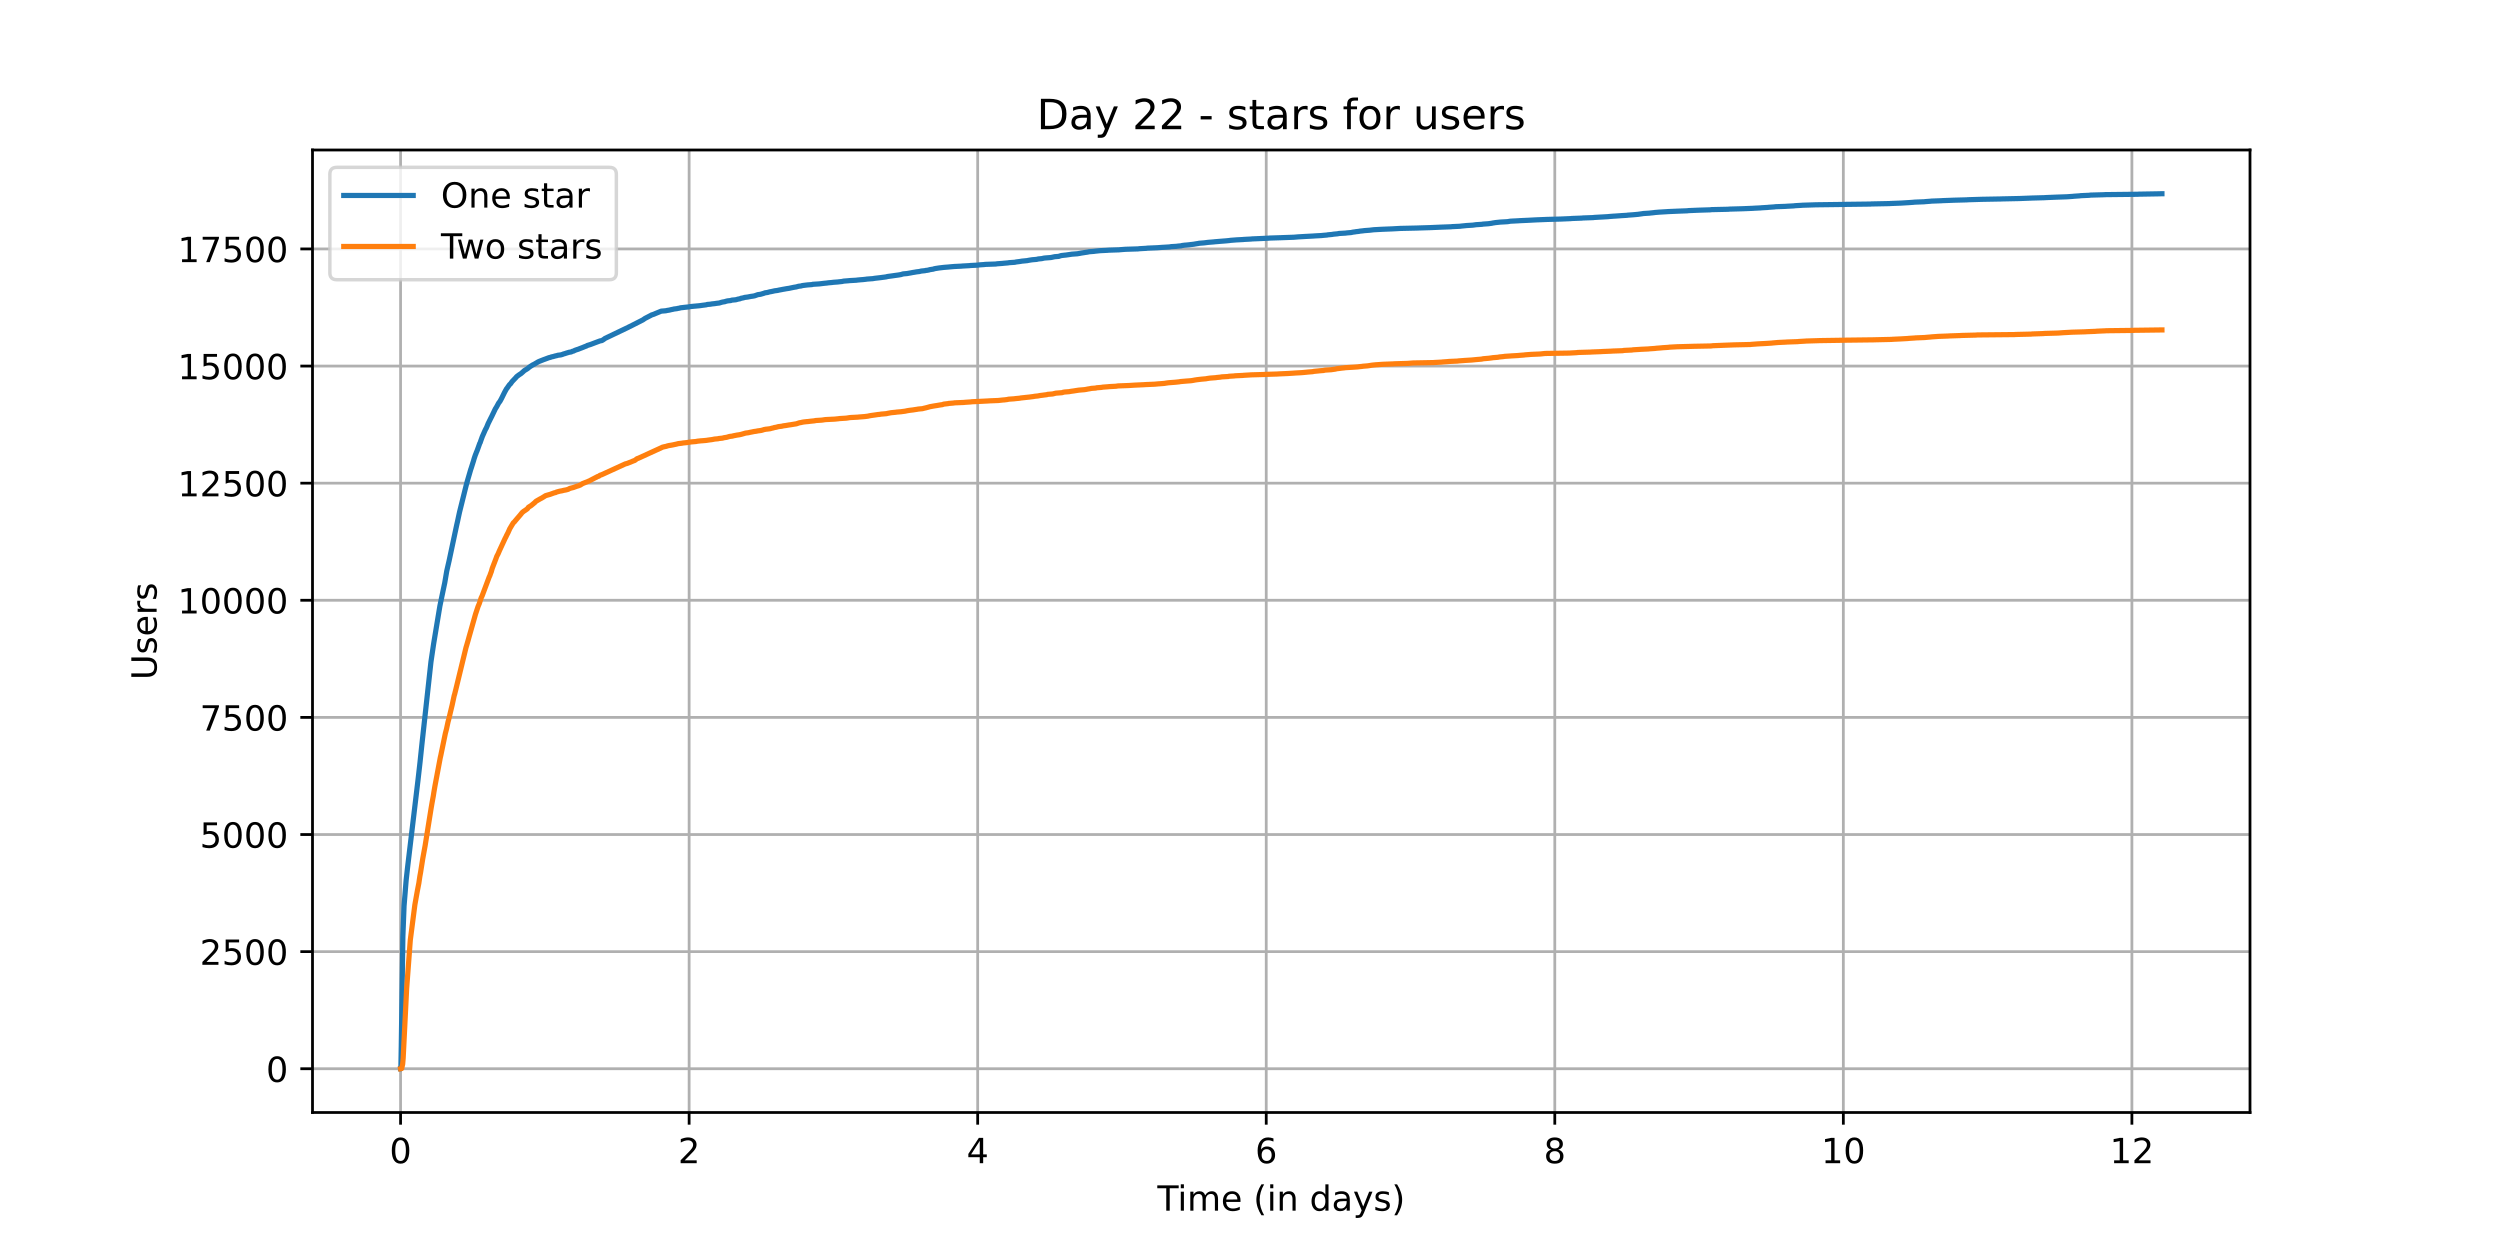 <?xml version="1.0" encoding="utf-8" standalone="no"?>
<!DOCTYPE svg PUBLIC "-//W3C//DTD SVG 1.1//EN"
  "http://www.w3.org/Graphics/SVG/1.1/DTD/svg11.dtd">
<!-- Created with matplotlib (https://matplotlib.org/) -->
<svg height="360pt" version="1.1" viewBox="0 0 720 360" width="720pt" xmlns="http://www.w3.org/2000/svg" xmlns:xlink="http://www.w3.org/1999/xlink">
 <defs>
  <style type="text/css">*{stroke-linecap:butt;stroke-linejoin:round;}</style>
 </defs>
 <g id="figure_1">
  <g id="patch_1">
   <path d="M 0 360 
L 720 360 
L 720 0 
L 0 0 
z
" style="fill:#ffffff;"/>
  </g>
  <g id="axes_1">
   <g id="patch_2">
    <path d="M 90 320.4 
L 648 320.4 
L 648 43.2 
L 90 43.2 
z
" style="fill:#ffffff;"/>
   </g>
   <g id="matplotlib.axis_1">
    <g id="xtick_1">
     <g id="line2d_1">
      <path clip-path="url(#pb9169a8c40)" d="M 115.364 320.4 
L 115.364 43.2 
" style="fill:none;stroke:#b0b0b0;stroke-linecap:square;stroke-width:0.8;"/>
     </g>
     <g id="line2d_2">
      <defs>
       <path d="M 0 0 
L 0 3.5 
" id="ma4de9e5657" style="stroke:#000000;stroke-width:0.8;"/>
      </defs>
      <g>
       <use style="stroke:#000000;stroke-width:0.8;" x="115.364" xlink:href="#ma4de9e5657" y="320.4"/>
      </g>
     </g>
     <g id="text_1">
      <!-- 0 -->
      <g transform="translate(112.182 334.998)scale(0.1 -0.1)">
       <defs>
        <path d="M 31.781 66.406 
Q 24.172 66.406 20.328 58.906 
Q 16.5 51.422 16.5 36.375 
Q 16.5 21.391 20.328 13.891 
Q 24.172 6.391 31.781 6.391 
Q 39.453 6.391 43.281 13.891 
Q 47.125 21.391 47.125 36.375 
Q 47.125 51.422 43.281 58.906 
Q 39.453 66.406 31.781 66.406 
z
M 31.781 74.219 
Q 44.047 74.219 50.516 64.516 
Q 56.984 54.828 56.984 36.375 
Q 56.984 17.969 50.516 8.266 
Q 44.047 -1.422 31.781 -1.422 
Q 19.531 -1.422 13.062 8.266 
Q 6.594 17.969 6.594 36.375 
Q 6.594 54.828 13.062 64.516 
Q 19.531 74.219 31.781 74.219 
z
" id="DejaVuSans-48"/>
       </defs>
       <use xlink:href="#DejaVuSans-48"/>
      </g>
     </g>
    </g>
    <g id="xtick_2">
     <g id="line2d_3">
      <path clip-path="url(#pb9169a8c40)" d="M 198.468 320.4 
L 198.468 43.2 
" style="fill:none;stroke:#b0b0b0;stroke-linecap:square;stroke-width:0.8;"/>
     </g>
     <g id="line2d_4">
      <g>
       <use style="stroke:#000000;stroke-width:0.8;" x="198.468" xlink:href="#ma4de9e5657" y="320.4"/>
      </g>
     </g>
     <g id="text_2">
      <!-- 2 -->
      <g transform="translate(195.286 334.998)scale(0.1 -0.1)">
       <defs>
        <path d="M 19.188 8.297 
L 53.609 8.297 
L 53.609 0 
L 7.328 0 
L 7.328 8.297 
Q 12.938 14.109 22.625 23.891 
Q 32.328 33.688 34.812 36.531 
Q 39.547 41.844 41.422 45.531 
Q 43.312 49.219 43.312 52.781 
Q 43.312 58.594 39.234 62.25 
Q 35.156 65.922 28.609 65.922 
Q 23.969 65.922 18.812 64.312 
Q 13.672 62.703 7.812 59.422 
L 7.812 69.391 
Q 13.766 71.781 18.938 73 
Q 24.125 74.219 28.422 74.219 
Q 39.75 74.219 46.484 68.547 
Q 53.219 62.891 53.219 53.422 
Q 53.219 48.922 51.531 44.891 
Q 49.859 40.875 45.406 35.406 
Q 44.188 33.984 37.641 27.219 
Q 31.109 20.453 19.188 8.297 
z
" id="DejaVuSans-50"/>
       </defs>
       <use xlink:href="#DejaVuSans-50"/>
      </g>
     </g>
    </g>
    <g id="xtick_3">
     <g id="line2d_5">
      <path clip-path="url(#pb9169a8c40)" d="M 281.571 320.4 
L 281.571 43.2 
" style="fill:none;stroke:#b0b0b0;stroke-linecap:square;stroke-width:0.8;"/>
     </g>
     <g id="line2d_6">
      <g>
       <use style="stroke:#000000;stroke-width:0.8;" x="281.571" xlink:href="#ma4de9e5657" y="320.4"/>
      </g>
     </g>
     <g id="text_3">
      <!-- 4 -->
      <g transform="translate(278.39 334.998)scale(0.1 -0.1)">
       <defs>
        <path d="M 37.797 64.312 
L 12.891 25.391 
L 37.797 25.391 
z
M 35.203 72.906 
L 47.609 72.906 
L 47.609 25.391 
L 58.016 25.391 
L 58.016 17.188 
L 47.609 17.188 
L 47.609 0 
L 37.797 0 
L 37.797 17.188 
L 4.891 17.188 
L 4.891 26.703 
z
" id="DejaVuSans-52"/>
       </defs>
       <use xlink:href="#DejaVuSans-52"/>
      </g>
     </g>
    </g>
    <g id="xtick_4">
     <g id="line2d_7">
      <path clip-path="url(#pb9169a8c40)" d="M 364.675 320.4 
L 364.675 43.2 
" style="fill:none;stroke:#b0b0b0;stroke-linecap:square;stroke-width:0.8;"/>
     </g>
     <g id="line2d_8">
      <g>
       <use style="stroke:#000000;stroke-width:0.8;" x="364.675" xlink:href="#ma4de9e5657" y="320.4"/>
      </g>
     </g>
     <g id="text_4">
      <!-- 6 -->
      <g transform="translate(361.494 334.998)scale(0.1 -0.1)">
       <defs>
        <path d="M 33.016 40.375 
Q 26.375 40.375 22.484 35.828 
Q 18.609 31.297 18.609 23.391 
Q 18.609 15.531 22.484 10.953 
Q 26.375 6.391 33.016 6.391 
Q 39.656 6.391 43.531 10.953 
Q 47.406 15.531 47.406 23.391 
Q 47.406 31.297 43.531 35.828 
Q 39.656 40.375 33.016 40.375 
z
M 52.594 71.297 
L 52.594 62.312 
Q 48.875 64.062 45.094 64.984 
Q 41.312 65.922 37.594 65.922 
Q 27.828 65.922 22.672 59.328 
Q 17.531 52.734 16.797 39.406 
Q 19.672 43.656 24.016 45.922 
Q 28.375 48.188 33.594 48.188 
Q 44.578 48.188 50.953 41.516 
Q 57.328 34.859 57.328 23.391 
Q 57.328 12.156 50.688 5.359 
Q 44.047 -1.422 33.016 -1.422 
Q 20.359 -1.422 13.672 8.266 
Q 6.984 17.969 6.984 36.375 
Q 6.984 53.656 15.188 63.938 
Q 23.391 74.219 37.203 74.219 
Q 40.922 74.219 44.703 73.484 
Q 48.484 72.75 52.594 71.297 
z
" id="DejaVuSans-54"/>
       </defs>
       <use xlink:href="#DejaVuSans-54"/>
      </g>
     </g>
    </g>
    <g id="xtick_5">
     <g id="line2d_9">
      <path clip-path="url(#pb9169a8c40)" d="M 447.779 320.4 
L 447.779 43.2 
" style="fill:none;stroke:#b0b0b0;stroke-linecap:square;stroke-width:0.8;"/>
     </g>
     <g id="line2d_10">
      <g>
       <use style="stroke:#000000;stroke-width:0.8;" x="447.779" xlink:href="#ma4de9e5657" y="320.4"/>
      </g>
     </g>
     <g id="text_5">
      <!-- 8 -->
      <g transform="translate(444.598 334.998)scale(0.1 -0.1)">
       <defs>
        <path d="M 31.781 34.625 
Q 24.75 34.625 20.719 30.859 
Q 16.703 27.094 16.703 20.516 
Q 16.703 13.922 20.719 10.156 
Q 24.75 6.391 31.781 6.391 
Q 38.812 6.391 42.859 10.172 
Q 46.922 13.969 46.922 20.516 
Q 46.922 27.094 42.891 30.859 
Q 38.875 34.625 31.781 34.625 
z
M 21.922 38.812 
Q 15.578 40.375 12.031 44.719 
Q 8.5 49.078 8.5 55.328 
Q 8.5 64.062 14.719 69.141 
Q 20.953 74.219 31.781 74.219 
Q 42.672 74.219 48.875 69.141 
Q 55.078 64.062 55.078 55.328 
Q 55.078 49.078 51.531 44.719 
Q 48 40.375 41.703 38.812 
Q 48.828 37.156 52.797 32.312 
Q 56.781 27.484 56.781 20.516 
Q 56.781 9.906 50.312 4.234 
Q 43.844 -1.422 31.781 -1.422 
Q 19.734 -1.422 13.25 4.234 
Q 6.781 9.906 6.781 20.516 
Q 6.781 27.484 10.781 32.312 
Q 14.797 37.156 21.922 38.812 
z
M 18.312 54.391 
Q 18.312 48.734 21.844 45.562 
Q 25.391 42.391 31.781 42.391 
Q 38.141 42.391 41.719 45.562 
Q 45.312 48.734 45.312 54.391 
Q 45.312 60.062 41.719 63.234 
Q 38.141 66.406 31.781 66.406 
Q 25.391 66.406 21.844 63.234 
Q 18.312 60.062 18.312 54.391 
z
" id="DejaVuSans-56"/>
       </defs>
       <use xlink:href="#DejaVuSans-56"/>
      </g>
     </g>
    </g>
    <g id="xtick_6">
     <g id="line2d_11">
      <path clip-path="url(#pb9169a8c40)" d="M 530.883 320.4 
L 530.883 43.2 
" style="fill:none;stroke:#b0b0b0;stroke-linecap:square;stroke-width:0.8;"/>
     </g>
     <g id="line2d_12">
      <g>
       <use style="stroke:#000000;stroke-width:0.8;" x="530.883" xlink:href="#ma4de9e5657" y="320.4"/>
      </g>
     </g>
     <g id="text_6">
      <!-- 10 -->
      <g transform="translate(524.521 334.998)scale(0.1 -0.1)">
       <defs>
        <path d="M 12.406 8.297 
L 28.516 8.297 
L 28.516 63.922 
L 10.984 60.406 
L 10.984 69.391 
L 28.422 72.906 
L 38.281 72.906 
L 38.281 8.297 
L 54.391 8.297 
L 54.391 0 
L 12.406 0 
z
" id="DejaVuSans-49"/>
       </defs>
       <use xlink:href="#DejaVuSans-49"/>
       <use x="63.623" xlink:href="#DejaVuSans-48"/>
      </g>
     </g>
    </g>
    <g id="xtick_7">
     <g id="line2d_13">
      <path clip-path="url(#pb9169a8c40)" d="M 613.987 320.4 
L 613.987 43.2 
" style="fill:none;stroke:#b0b0b0;stroke-linecap:square;stroke-width:0.8;"/>
     </g>
     <g id="line2d_14">
      <g>
       <use style="stroke:#000000;stroke-width:0.8;" x="613.987" xlink:href="#ma4de9e5657" y="320.4"/>
      </g>
     </g>
     <g id="text_7">
      <!-- 12 -->
      <g transform="translate(607.624 334.998)scale(0.1 -0.1)">
       <use xlink:href="#DejaVuSans-49"/>
       <use x="63.623" xlink:href="#DejaVuSans-50"/>
      </g>
     </g>
    </g>
    <g id="text_8">
     <!-- Time (in days) -->
     <g transform="translate(333.327 348.677)scale(0.1 -0.1)">
      <defs>
       <path d="M -0.297 72.906 
L 61.375 72.906 
L 61.375 64.594 
L 35.5 64.594 
L 35.5 0 
L 25.594 0 
L 25.594 64.594 
L -0.297 64.594 
z
" id="DejaVuSans-84"/>
       <path d="M 9.422 54.688 
L 18.406 54.688 
L 18.406 0 
L 9.422 0 
z
M 9.422 75.984 
L 18.406 75.984 
L 18.406 64.594 
L 9.422 64.594 
z
" id="DejaVuSans-105"/>
       <path d="M 52 44.188 
Q 55.375 50.25 60.062 53.125 
Q 64.75 56 71.094 56 
Q 79.641 56 84.281 50.016 
Q 88.922 44.047 88.922 33.016 
L 88.922 0 
L 79.891 0 
L 79.891 32.719 
Q 79.891 40.578 77.094 44.375 
Q 74.312 48.188 68.609 48.188 
Q 61.625 48.188 57.562 43.547 
Q 53.516 38.922 53.516 30.906 
L 53.516 0 
L 44.484 0 
L 44.484 32.719 
Q 44.484 40.625 41.703 44.406 
Q 38.922 48.188 33.109 48.188 
Q 26.219 48.188 22.156 43.531 
Q 18.109 38.875 18.109 30.906 
L 18.109 0 
L 9.078 0 
L 9.078 54.688 
L 18.109 54.688 
L 18.109 46.188 
Q 21.188 51.219 25.484 53.609 
Q 29.781 56 35.688 56 
Q 41.656 56 45.828 52.969 
Q 50 49.953 52 44.188 
z
" id="DejaVuSans-109"/>
       <path d="M 56.203 29.594 
L 56.203 25.203 
L 14.891 25.203 
Q 15.484 15.922 20.484 11.062 
Q 25.484 6.203 34.422 6.203 
Q 39.594 6.203 44.453 7.469 
Q 49.312 8.734 54.109 11.281 
L 54.109 2.781 
Q 49.266 0.734 44.188 -0.344 
Q 39.109 -1.422 33.891 -1.422 
Q 20.797 -1.422 13.156 6.188 
Q 5.516 13.812 5.516 26.812 
Q 5.516 40.234 12.766 48.109 
Q 20.016 56 32.328 56 
Q 43.359 56 49.781 48.891 
Q 56.203 41.797 56.203 29.594 
z
M 47.219 32.234 
Q 47.125 39.594 43.094 43.984 
Q 39.062 48.391 32.422 48.391 
Q 24.906 48.391 20.391 44.141 
Q 15.875 39.891 15.188 32.172 
z
" id="DejaVuSans-101"/>
       <path id="DejaVuSans-32"/>
       <path d="M 31 75.875 
Q 24.469 64.656 21.281 53.656 
Q 18.109 42.672 18.109 31.391 
Q 18.109 20.125 21.312 9.062 
Q 24.516 -2 31 -13.188 
L 23.188 -13.188 
Q 15.875 -1.703 12.234 9.375 
Q 8.594 20.453 8.594 31.391 
Q 8.594 42.281 12.203 53.312 
Q 15.828 64.359 23.188 75.875 
z
" id="DejaVuSans-40"/>
       <path d="M 54.891 33.016 
L 54.891 0 
L 45.906 0 
L 45.906 32.719 
Q 45.906 40.484 42.875 44.328 
Q 39.844 48.188 33.797 48.188 
Q 26.516 48.188 22.312 43.547 
Q 18.109 38.922 18.109 30.906 
L 18.109 0 
L 9.078 0 
L 9.078 54.688 
L 18.109 54.688 
L 18.109 46.188 
Q 21.344 51.125 25.703 53.562 
Q 30.078 56 35.797 56 
Q 45.219 56 50.047 50.172 
Q 54.891 44.344 54.891 33.016 
z
" id="DejaVuSans-110"/>
       <path d="M 45.406 46.391 
L 45.406 75.984 
L 54.391 75.984 
L 54.391 0 
L 45.406 0 
L 45.406 8.203 
Q 42.578 3.328 38.25 0.953 
Q 33.938 -1.422 27.875 -1.422 
Q 17.969 -1.422 11.734 6.484 
Q 5.516 14.406 5.516 27.297 
Q 5.516 40.188 11.734 48.094 
Q 17.969 56 27.875 56 
Q 33.938 56 38.25 53.625 
Q 42.578 51.266 45.406 46.391 
z
M 14.797 27.297 
Q 14.797 17.391 18.875 11.75 
Q 22.953 6.109 30.078 6.109 
Q 37.203 6.109 41.297 11.75 
Q 45.406 17.391 45.406 27.297 
Q 45.406 37.203 41.297 42.844 
Q 37.203 48.484 30.078 48.484 
Q 22.953 48.484 18.875 42.844 
Q 14.797 37.203 14.797 27.297 
z
" id="DejaVuSans-100"/>
       <path d="M 34.281 27.484 
Q 23.391 27.484 19.188 25 
Q 14.984 22.516 14.984 16.5 
Q 14.984 11.719 18.141 8.906 
Q 21.297 6.109 26.703 6.109 
Q 34.188 6.109 38.703 11.406 
Q 43.219 16.703 43.219 25.484 
L 43.219 27.484 
z
M 52.203 31.203 
L 52.203 0 
L 43.219 0 
L 43.219 8.297 
Q 40.141 3.328 35.547 0.953 
Q 30.953 -1.422 24.312 -1.422 
Q 15.922 -1.422 10.953 3.297 
Q 6 8.016 6 15.922 
Q 6 25.141 12.172 29.828 
Q 18.359 34.516 30.609 34.516 
L 43.219 34.516 
L 43.219 35.406 
Q 43.219 41.609 39.141 45 
Q 35.062 48.391 27.688 48.391 
Q 23 48.391 18.547 47.266 
Q 14.109 46.141 10.016 43.891 
L 10.016 52.203 
Q 14.938 54.109 19.578 55.047 
Q 24.219 56 28.609 56 
Q 40.484 56 46.344 49.844 
Q 52.203 43.703 52.203 31.203 
z
" id="DejaVuSans-97"/>
       <path d="M 32.172 -5.078 
Q 28.375 -14.844 24.75 -17.812 
Q 21.141 -20.797 15.094 -20.797 
L 7.906 -20.797 
L 7.906 -13.281 
L 13.188 -13.281 
Q 16.891 -13.281 18.938 -11.516 
Q 21 -9.766 23.484 -3.219 
L 25.094 0.875 
L 2.984 54.688 
L 12.5 54.688 
L 29.594 11.922 
L 46.688 54.688 
L 56.203 54.688 
z
" id="DejaVuSans-121"/>
       <path d="M 44.281 53.078 
L 44.281 44.578 
Q 40.484 46.531 36.375 47.5 
Q 32.281 48.484 27.875 48.484 
Q 21.188 48.484 17.844 46.438 
Q 14.5 44.391 14.5 40.281 
Q 14.5 37.156 16.891 35.375 
Q 19.281 33.594 26.516 31.984 
L 29.594 31.297 
Q 39.156 29.25 43.188 25.516 
Q 47.219 21.781 47.219 15.094 
Q 47.219 7.469 41.188 3.016 
Q 35.156 -1.422 24.609 -1.422 
Q 20.219 -1.422 15.453 -0.562 
Q 10.688 0.297 5.422 2 
L 5.422 11.281 
Q 10.406 8.688 15.234 7.391 
Q 20.062 6.109 24.812 6.109 
Q 31.156 6.109 34.562 8.281 
Q 37.984 10.453 37.984 14.406 
Q 37.984 18.062 35.516 20.016 
Q 33.062 21.969 24.703 23.781 
L 21.578 24.516 
Q 13.234 26.266 9.516 29.906 
Q 5.812 33.547 5.812 39.891 
Q 5.812 47.609 11.281 51.797 
Q 16.75 56 26.812 56 
Q 31.781 56 36.172 55.266 
Q 40.578 54.547 44.281 53.078 
z
" id="DejaVuSans-115"/>
       <path d="M 8.016 75.875 
L 15.828 75.875 
Q 23.141 64.359 26.781 53.312 
Q 30.422 42.281 30.422 31.391 
Q 30.422 20.453 26.781 9.375 
Q 23.141 -1.703 15.828 -13.188 
L 8.016 -13.188 
Q 14.5 -2 17.703 9.062 
Q 20.906 20.125 20.906 31.391 
Q 20.906 42.672 17.703 53.656 
Q 14.5 64.656 8.016 75.875 
z
" id="DejaVuSans-41"/>
      </defs>
      <use xlink:href="#DejaVuSans-84"/>
      <use x="57.959" xlink:href="#DejaVuSans-105"/>
      <use x="85.742" xlink:href="#DejaVuSans-109"/>
      <use x="183.154" xlink:href="#DejaVuSans-101"/>
      <use x="244.678" xlink:href="#DejaVuSans-32"/>
      <use x="276.465" xlink:href="#DejaVuSans-40"/>
      <use x="315.479" xlink:href="#DejaVuSans-105"/>
      <use x="343.262" xlink:href="#DejaVuSans-110"/>
      <use x="406.641" xlink:href="#DejaVuSans-32"/>
      <use x="438.428" xlink:href="#DejaVuSans-100"/>
      <use x="501.904" xlink:href="#DejaVuSans-97"/>
      <use x="563.184" xlink:href="#DejaVuSans-121"/>
      <use x="622.363" xlink:href="#DejaVuSans-115"/>
      <use x="674.463" xlink:href="#DejaVuSans-41"/>
     </g>
    </g>
   </g>
   <g id="matplotlib.axis_2">
    <g id="ytick_1">
     <g id="line2d_15">
      <path clip-path="url(#pb9169a8c40)" d="M 90 307.8 
L 648 307.8 
" style="fill:none;stroke:#b0b0b0;stroke-linecap:square;stroke-width:0.8;"/>
     </g>
     <g id="line2d_16">
      <defs>
       <path d="M 0 0 
L -3.5 0 
" id="m00fb47e18d" style="stroke:#000000;stroke-width:0.8;"/>
      </defs>
      <g>
       <use style="stroke:#000000;stroke-width:0.8;" x="90" xlink:href="#m00fb47e18d" y="307.8"/>
      </g>
     </g>
     <g id="text_9">
      <!-- 0 -->
      <g transform="translate(76.638 311.599)scale(0.1 -0.1)">
       <use xlink:href="#DejaVuSans-48"/>
      </g>
     </g>
    </g>
    <g id="ytick_2">
     <g id="line2d_17">
      <path clip-path="url(#pb9169a8c40)" d="M 90 274.07 
L 648 274.07 
" style="fill:none;stroke:#b0b0b0;stroke-linecap:square;stroke-width:0.8;"/>
     </g>
     <g id="line2d_18">
      <g>
       <use style="stroke:#000000;stroke-width:0.8;" x="90" xlink:href="#m00fb47e18d" y="274.07"/>
      </g>
     </g>
     <g id="text_10">
      <!-- 2500 -->
      <g transform="translate(57.55 277.87)scale(0.1 -0.1)">
       <defs>
        <path d="M 10.797 72.906 
L 49.516 72.906 
L 49.516 64.594 
L 19.828 64.594 
L 19.828 46.734 
Q 21.969 47.469 24.109 47.828 
Q 26.266 48.188 28.422 48.188 
Q 40.625 48.188 47.75 41.5 
Q 54.891 34.812 54.891 23.391 
Q 54.891 11.625 47.562 5.094 
Q 40.234 -1.422 26.906 -1.422 
Q 22.312 -1.422 17.547 -0.641 
Q 12.797 0.141 7.719 1.703 
L 7.719 11.625 
Q 12.109 9.234 16.797 8.062 
Q 21.484 6.891 26.703 6.891 
Q 35.156 6.891 40.078 11.328 
Q 45.016 15.766 45.016 23.391 
Q 45.016 31 40.078 35.438 
Q 35.156 39.891 26.703 39.891 
Q 22.75 39.891 18.812 39.016 
Q 14.891 38.141 10.797 36.281 
z
" id="DejaVuSans-53"/>
       </defs>
       <use xlink:href="#DejaVuSans-50"/>
       <use x="63.623" xlink:href="#DejaVuSans-53"/>
       <use x="127.246" xlink:href="#DejaVuSans-48"/>
       <use x="190.869" xlink:href="#DejaVuSans-48"/>
      </g>
     </g>
    </g>
    <g id="ytick_3">
     <g id="line2d_19">
      <path clip-path="url(#pb9169a8c40)" d="M 90 240.341 
L 648 240.341 
" style="fill:none;stroke:#b0b0b0;stroke-linecap:square;stroke-width:0.8;"/>
     </g>
     <g id="line2d_20">
      <g>
       <use style="stroke:#000000;stroke-width:0.8;" x="90" xlink:href="#m00fb47e18d" y="240.341"/>
      </g>
     </g>
     <g id="text_11">
      <!-- 5000 -->
      <g transform="translate(57.55 244.14)scale(0.1 -0.1)">
       <use xlink:href="#DejaVuSans-53"/>
       <use x="63.623" xlink:href="#DejaVuSans-48"/>
       <use x="127.246" xlink:href="#DejaVuSans-48"/>
       <use x="190.869" xlink:href="#DejaVuSans-48"/>
      </g>
     </g>
    </g>
    <g id="ytick_4">
     <g id="line2d_21">
      <path clip-path="url(#pb9169a8c40)" d="M 90 206.611 
L 648 206.611 
" style="fill:none;stroke:#b0b0b0;stroke-linecap:square;stroke-width:0.8;"/>
     </g>
     <g id="line2d_22">
      <g>
       <use style="stroke:#000000;stroke-width:0.8;" x="90" xlink:href="#m00fb47e18d" y="206.611"/>
      </g>
     </g>
     <g id="text_12">
      <!-- 7500 -->
      <g transform="translate(57.55 210.411)scale(0.1 -0.1)">
       <defs>
        <path d="M 8.203 72.906 
L 55.078 72.906 
L 55.078 68.703 
L 28.609 0 
L 18.312 0 
L 43.219 64.594 
L 8.203 64.594 
z
" id="DejaVuSans-55"/>
       </defs>
       <use xlink:href="#DejaVuSans-55"/>
       <use x="63.623" xlink:href="#DejaVuSans-53"/>
       <use x="127.246" xlink:href="#DejaVuSans-48"/>
       <use x="190.869" xlink:href="#DejaVuSans-48"/>
      </g>
     </g>
    </g>
    <g id="ytick_5">
     <g id="line2d_23">
      <path clip-path="url(#pb9169a8c40)" d="M 90 172.882 
L 648 172.882 
" style="fill:none;stroke:#b0b0b0;stroke-linecap:square;stroke-width:0.8;"/>
     </g>
     <g id="line2d_24">
      <g>
       <use style="stroke:#000000;stroke-width:0.8;" x="90" xlink:href="#m00fb47e18d" y="172.882"/>
      </g>
     </g>
     <g id="text_13">
      <!-- 10000 -->
      <g transform="translate(51.188 176.681)scale(0.1 -0.1)">
       <use xlink:href="#DejaVuSans-49"/>
       <use x="63.623" xlink:href="#DejaVuSans-48"/>
       <use x="127.246" xlink:href="#DejaVuSans-48"/>
       <use x="190.869" xlink:href="#DejaVuSans-48"/>
       <use x="254.492" xlink:href="#DejaVuSans-48"/>
      </g>
     </g>
    </g>
    <g id="ytick_6">
     <g id="line2d_25">
      <path clip-path="url(#pb9169a8c40)" d="M 90 139.152 
L 648 139.152 
" style="fill:none;stroke:#b0b0b0;stroke-linecap:square;stroke-width:0.8;"/>
     </g>
     <g id="line2d_26">
      <g>
       <use style="stroke:#000000;stroke-width:0.8;" x="90" xlink:href="#m00fb47e18d" y="139.152"/>
      </g>
     </g>
     <g id="text_14">
      <!-- 12500 -->
      <g transform="translate(51.188 142.952)scale(0.1 -0.1)">
       <use xlink:href="#DejaVuSans-49"/>
       <use x="63.623" xlink:href="#DejaVuSans-50"/>
       <use x="127.246" xlink:href="#DejaVuSans-53"/>
       <use x="190.869" xlink:href="#DejaVuSans-48"/>
       <use x="254.492" xlink:href="#DejaVuSans-48"/>
      </g>
     </g>
    </g>
    <g id="ytick_7">
     <g id="line2d_27">
      <path clip-path="url(#pb9169a8c40)" d="M 90 105.423 
L 648 105.423 
" style="fill:none;stroke:#b0b0b0;stroke-linecap:square;stroke-width:0.8;"/>
     </g>
     <g id="line2d_28">
      <g>
       <use style="stroke:#000000;stroke-width:0.8;" x="90" xlink:href="#m00fb47e18d" y="105.423"/>
      </g>
     </g>
     <g id="text_15">
      <!-- 15000 -->
      <g transform="translate(51.188 109.222)scale(0.1 -0.1)">
       <use xlink:href="#DejaVuSans-49"/>
       <use x="63.623" xlink:href="#DejaVuSans-53"/>
       <use x="127.246" xlink:href="#DejaVuSans-48"/>
       <use x="190.869" xlink:href="#DejaVuSans-48"/>
       <use x="254.492" xlink:href="#DejaVuSans-48"/>
      </g>
     </g>
    </g>
    <g id="ytick_8">
     <g id="line2d_29">
      <path clip-path="url(#pb9169a8c40)" d="M 90 71.693 
L 648 71.693 
" style="fill:none;stroke:#b0b0b0;stroke-linecap:square;stroke-width:0.8;"/>
     </g>
     <g id="line2d_30">
      <g>
       <use style="stroke:#000000;stroke-width:0.8;" x="90" xlink:href="#m00fb47e18d" y="71.693"/>
      </g>
     </g>
     <g id="text_16">
      <!-- 17500 -->
      <g transform="translate(51.188 75.493)scale(0.1 -0.1)">
       <use xlink:href="#DejaVuSans-49"/>
       <use x="63.623" xlink:href="#DejaVuSans-55"/>
       <use x="127.246" xlink:href="#DejaVuSans-53"/>
       <use x="190.869" xlink:href="#DejaVuSans-48"/>
       <use x="254.492" xlink:href="#DejaVuSans-48"/>
      </g>
     </g>
    </g>
    <g id="text_17">
     <!-- Users -->
     <g transform="translate(45.108 195.801)rotate(-90)scale(0.1 -0.1)">
      <defs>
       <path d="M 8.688 72.906 
L 18.609 72.906 
L 18.609 28.609 
Q 18.609 16.891 22.844 11.734 
Q 27.094 6.594 36.625 6.594 
Q 46.094 6.594 50.344 11.734 
Q 54.594 16.891 54.594 28.609 
L 54.594 72.906 
L 64.5 72.906 
L 64.5 27.391 
Q 64.5 13.141 57.438 5.859 
Q 50.391 -1.422 36.625 -1.422 
Q 22.797 -1.422 15.734 5.859 
Q 8.688 13.141 8.688 27.391 
z
" id="DejaVuSans-85"/>
       <path d="M 41.109 46.297 
Q 39.594 47.172 37.812 47.578 
Q 36.031 48 33.891 48 
Q 26.266 48 22.188 43.047 
Q 18.109 38.094 18.109 28.812 
L 18.109 0 
L 9.078 0 
L 9.078 54.688 
L 18.109 54.688 
L 18.109 46.188 
Q 20.953 51.172 25.484 53.578 
Q 30.031 56 36.531 56 
Q 37.453 56 38.578 55.875 
Q 39.703 55.766 41.062 55.516 
z
" id="DejaVuSans-114"/>
      </defs>
      <use xlink:href="#DejaVuSans-85"/>
      <use x="73.193" xlink:href="#DejaVuSans-115"/>
      <use x="125.293" xlink:href="#DejaVuSans-101"/>
      <use x="186.816" xlink:href="#DejaVuSans-114"/>
      <use x="227.93" xlink:href="#DejaVuSans-115"/>
     </g>
    </g>
   </g>
   <g id="line2d_31">
    <path clip-path="url(#pb9169a8c40)" d="M 115.364 307.8 
L 115.424 307.8 
L 115.452 307.638 
L 115.567 301.27 
L 116.024 269.78 
L 116.367 260.929 
L 116.968 253.522 
L 117.397 249.664 
L 120.371 224.771 
L 120.857 220.521 
L 120.971 219.483 
L 121.515 214.302 
L 124.117 190.597 
L 124.46 188.276 
L 124.889 185.402 
L 125.289 182.974 
L 126.69 174.528 
L 127.205 172.032 
L 128.091 167.822 
L 128.663 164.463 
L 129.349 161.468 
L 130.465 156.206 
L 131.494 151.376 
L 131.808 149.986 
L 132.037 148.907 
L 132.352 147.463 
L 134.239 139.867 
L 134.582 138.599 
L 135.584 135.159 
L 135.698 134.849 
L 136.356 132.771 
L 136.556 132.069 
L 136.928 130.963 
L 137.013 130.787 
L 137.242 130.153 
L 137.328 130.005 
L 137.557 129.384 
L 138.186 127.63 
L 138.272 127.536 
L 138.472 126.929 
L 138.901 125.742 
L 139.445 124.514 
L 139.731 123.866 
L 139.96 123.407 
L 139.988 123.407 
L 140.217 122.895 
L 140.589 121.977 
L 141.447 120.25 
L 141.59 119.981 
L 142.648 117.768 
L 143.02 117.174 
L 143.335 116.594 
L 143.593 116.108 
L 143.993 115.582 
L 144.422 114.8 
L 145.28 113.059 
L 145.623 112.425 
L 145.795 112.128 
L 145.91 111.926 
L 146.081 111.737 
L 146.31 111.386 
L 146.768 110.752 
L 147.025 110.536 
L 147.483 109.889 
L 148.57 108.755 
L 148.77 108.499 
L 149.027 108.297 
L 149.171 108.189 
L 149.456 107.973 
L 150.057 107.582 
L 150.372 107.312 
L 150.629 107.082 
L 150.973 106.759 
L 151.116 106.664 
L 151.258 106.583 
L 151.402 106.475 
L 151.602 106.381 
L 152.06 106.07 
L 152.403 105.76 
L 153.06 105.328 
L 153.489 105.059 
L 153.747 104.951 
L 154.691 104.397 
L 154.862 104.29 
L 155.205 104.114 
L 156.635 103.548 
L 156.95 103.44 
L 158.065 103.021 
L 158.522 102.913 
L 158.808 102.792 
L 159.323 102.684 
L 159.923 102.509 
L 160.381 102.414 
L 160.638 102.32 
L 161.496 102.212 
L 161.696 102.158 
L 162.01 102.063 
L 162.211 101.969 
L 162.783 101.807 
L 163.04 101.713 
L 163.269 101.645 
L 163.898 101.456 
L 164.498 101.362 
L 164.842 101.186 
L 165.213 101.092 
L 165.585 100.89 
L 165.9 100.782 
L 166.157 100.687 
L 166.529 100.579 
L 166.815 100.458 
L 167.987 100.013 
L 168.181 99.918 
L 168.903 99.648 
L 169.132 99.5 
L 169.789 99.298 
L 170.128 99.19 
L 171.3 98.744 
L 171.586 98.636 
L 172.815 98.178 
L 173.33 98.083 
L 173.759 97.827 
L 174.073 97.598 
L 174.245 97.463 
L 181.022 94.225 
L 181.165 94.13 
L 181.451 94.009 
L 185.141 92.133 
L 185.742 91.715 
L 187.459 90.825 
L 187.601 90.73 
L 188.374 90.474 
L 188.603 90.366 
L 190.434 89.61 
L 191.721 89.503 
L 192.15 89.408 
L 192.808 89.3 
L 193.351 89.165 
L 193.838 89.071 
L 194.067 89.003 
L 194.925 88.895 
L 195.125 88.841 
L 195.726 88.734 
L 195.955 88.653 
L 196.898 88.545 
L 197.241 88.504 
L 198.299 88.396 
L 198.757 88.302 
L 199.844 88.194 
L 200.158 88.167 
L 201.33 88.059 
L 201.674 88.018 
L 202.417 87.911 
L 202.76 87.87 
L 203.447 87.776 
L 203.704 87.681 
L 204.705 87.6 
L 204.876 87.546 
L 205.877 87.438 
L 206.278 87.371 
L 207.164 87.263 
L 207.85 87.047 
L 208.365 86.939 
L 208.708 86.899 
L 208.994 86.791 
L 209.537 86.656 
L 210.453 86.561 
L 210.738 86.44 
L 211.911 86.332 
L 212.569 86.143 
L 213.112 86.049 
L 213.426 85.9 
L 213.827 85.833 
L 214.227 85.738 
L 214.456 85.657 
L 215.342 85.549 
L 215.8 85.455 
L 216.371 85.347 
L 216.715 85.307 
L 217.315 85.199 
L 218.259 84.861 
L 219.031 84.753 
L 219.717 84.551 
L 220.032 84.457 
L 220.318 84.335 
L 221.09 84.227 
L 221.319 84.146 
L 221.748 84.038 
L 222.148 83.971 
L 222.634 83.863 
L 223.092 83.755 
L 223.922 83.647 
L 224.379 83.539 
L 224.98 83.431 
L 225.438 83.337 
L 226.067 83.229 
L 226.496 83.148 
L 227.24 83.04 
L 227.669 82.946 
L 228.184 82.838 
L 228.642 82.743 
L 229.328 82.635 
L 229.986 82.446 
L 230.758 82.352 
L 231.016 82.257 
L 231.388 82.203 
L 232.246 82.096 
L 232.589 82.055 
L 233.848 81.961 
L 234.077 81.88 
L 235.793 81.772 
L 236.107 81.745 
L 236.965 81.637 
L 237.308 81.596 
L 238.252 81.502 
L 238.452 81.461 
L 239.653 81.353 
L 240.025 81.3 
L 241.34 81.205 
L 241.512 81.178 
L 242.513 81.07 
L 242.97 80.962 
L 244.342 80.854 
L 244.686 80.814 
L 246.602 80.706 
L 246.974 80.652 
L 248.146 80.544 
L 248.432 80.53 
L 249.405 80.423 
L 249.605 80.382 
L 251.006 80.274 
L 251.292 80.261 
L 251.921 80.153 
L 252.264 80.112 
L 253.208 80.004 
L 253.551 79.964 
L 254.352 79.856 
L 254.695 79.815 
L 255.324 79.721 
L 255.496 79.654 
L 256.239 79.546 
L 256.583 79.505 
L 257.326 79.397 
L 257.698 79.343 
L 258.498 79.235 
L 258.87 79.181 
L 259.47 79.073 
L 260.1 78.884 
L 261.272 78.777 
L 261.701 78.696 
L 262.33 78.588 
L 262.787 78.493 
L 263.474 78.385 
L 263.903 78.304 
L 264.79 78.196 
L 265.333 78.061 
L 266.391 77.954 
L 266.62 77.886 
L 266.935 77.859 
L 267.479 77.765 
L 267.736 77.67 
L 268.423 77.562 
L 268.795 77.508 
L 269.081 77.4 
L 269.51 77.319 
L 270.196 77.212 
L 270.568 77.158 
L 271.483 77.05 
L 271.826 77.009 
L 273.2 76.901 
L 273.543 76.861 
L 274.801 76.753 
L 275.088 76.739 
L 276.975 76.645 
L 277.146 76.618 
L 279.119 76.51 
L 279.463 76.469 
L 281.55 76.362 
L 281.95 76.294 
L 283.494 76.186 
L 283.695 76.146 
L 286.783 76.038 
L 287.183 75.97 
L 288.67 75.862 
L 289.013 75.822 
L 290.271 75.714 
L 290.672 75.646 
L 292.245 75.539 
L 292.674 75.444 
L 293.732 75.309 
L 294.361 75.201 
L 294.676 75.174 
L 295.79 75.066 
L 296.248 74.972 
L 296.906 74.864 
L 297.277 74.81 
L 298.536 74.702 
L 299.022 74.581 
L 299.994 74.486 
L 300.195 74.446 
L 300.652 74.338 
L 300.995 74.297 
L 302.426 74.189 
L 302.769 74.149 
L 303.255 74.041 
L 303.742 73.933 
L 304.914 73.839 
L 305.171 73.744 
L 305.486 73.65 
L 305.686 73.596 
L 306.63 73.488 
L 306.945 73.461 
L 307.689 73.353 
L 308.06 73.299 
L 308.775 73.191 
L 309.061 73.177 
L 310.319 73.083 
L 310.519 73.043 
L 311.177 72.935 
L 311.32 72.894 
L 312.035 72.786 
L 312.435 72.719 
L 313.179 72.611 
L 313.665 72.503 
L 315.037 72.395 
L 315.409 72.341 
L 316.438 72.233 
L 316.781 72.193 
L 318.955 72.085 
L 319.126 72.058 
L 322.301 71.95 
L 322.644 71.909 
L 324.045 71.801 
L 324.331 71.788 
L 327.792 71.68 
L 328.163 71.626 
L 330.079 71.518 
L 330.451 71.464 
L 333.053 71.356 
L 333.34 71.343 
L 334.827 71.235 
L 335.113 71.221 
L 336.858 71.113 
L 337.287 71.032 
L 338.888 70.938 
L 339.089 70.897 
L 340.204 70.789 
L 340.433 70.708 
L 341.291 70.601 
L 341.576 70.587 
L 342.663 70.479 
L 342.863 70.439 
L 343.178 70.412 
L 343.921 70.317 
L 344.122 70.277 
L 344.522 70.209 
L 345.151 70.115 
L 345.352 70.061 
L 346.724 69.953 
L 347.067 69.912 
L 347.897 69.804 
L 348.211 69.778 
L 349.527 69.67 
L 349.87 69.629 
L 351.185 69.521 
L 351.5 69.494 
L 352.873 69.386 
L 353.187 69.359 
L 354.131 69.265 
L 354.332 69.224 
L 355.732 69.116 
L 356.047 69.089 
L 358.049 68.981 
L 358.221 68.955 
L 360.28 68.847 
L 360.623 68.806 
L 363.169 68.698 
L 363.454 68.685 
L 365.428 68.59 
L 365.599 68.563 
L 369.003 68.455 
L 369.289 68.442 
L 372.406 68.334 
L 372.692 68.32 
L 373.95 68.212 
L 374.236 68.199 
L 376.066 68.091 
L 376.353 68.078 
L 378.326 67.97 
L 378.641 67.943 
L 380.614 67.835 
L 380.957 67.794 
L 382.216 67.686 
L 382.416 67.632 
L 383.617 67.524 
L 384.046 67.443 
L 385.19 67.335 
L 385.647 67.241 
L 387.507 67.133 
L 387.879 67.079 
L 389.138 66.971 
L 389.595 66.863 
L 390.311 66.769 
L 390.511 66.728 
L 391.37 66.634 
L 391.57 66.58 
L 392.572 66.472 
L 392.944 66.418 
L 394.403 66.31 
L 394.746 66.27 
L 395.661 66.162 
L 395.947 66.148 
L 397.921 66.04 
L 398.207 66.027 
L 400.895 65.919 
L 401.181 65.905 
L 403.097 65.797 
L 403.383 65.784 
L 408.13 65.676 
L 408.416 65.663 
L 411.905 65.555 
L 412.191 65.541 
L 414.679 65.433 
L 414.965 65.42 
L 417.882 65.312 
L 418.197 65.271 
L 420.485 65.163 
L 420.857 65.109 
L 421.943 65.001 
L 422.287 64.961 
L 424.059 64.853 
L 424.403 64.813 
L 425.146 64.705 
L 425.432 64.691 
L 426.862 64.597 
L 427.062 64.543 
L 428.635 64.435 
L 429.007 64.381 
L 429.636 64.3 
L 429.808 64.246 
L 430.437 64.151 
L 430.638 64.111 
L 431.696 64.003 
L 432.039 63.963 
L 433.956 63.855 
L 434.271 63.828 
L 434.872 63.72 
L 435.186 63.693 
L 437.303 63.585 
L 437.618 63.558 
L 439.964 63.45 
L 440.25 63.436 
L 442.309 63.328 
L 442.595 63.315 
L 445.254 63.207 
L 445.54 63.194 
L 449.544 63.086 
L 449.83 63.072 
L 452.347 62.964 
L 452.69 62.924 
L 455.549 62.816 
L 455.893 62.775 
L 458.896 62.667 
L 459.096 62.627 
L 460.956 62.519 
L 461.242 62.505 
L 463.1 62.397 
L 463.444 62.357 
L 464.845 62.249 
L 465.131 62.236 
L 466.676 62.128 
L 466.99 62.101 
L 468.592 62.006 
L 468.792 61.966 
L 470.279 61.858 
L 470.594 61.831 
L 471.767 61.723 
L 472.139 61.669 
L 472.911 61.561 
L 473.311 61.494 
L 475.056 61.386 
L 475.228 61.359 
L 476.258 61.251 
L 476.63 61.197 
L 477.917 61.089 
L 478.203 61.075 
L 480.006 60.967 
L 480.32 60.94 
L 482.809 60.832 
L 483.095 60.819 
L 485.926 60.711 
L 486.298 60.657 
L 488.843 60.549 
L 489.129 60.536 
L 492.561 60.428 
L 492.932 60.374 
L 497.708 60.266 
L 498.052 60.225 
L 501.883 60.117 
L 502.169 60.104 
L 504.829 59.996 
L 505.143 59.969 
L 507.059 59.875 
L 507.231 59.848 
L 509.062 59.74 
L 509.404 59.699 
L 510.978 59.591 
L 511.349 59.537 
L 514.267 59.429 
L 514.581 59.402 
L 516.613 59.294 
L 516.985 59.24 
L 518.844 59.132 
L 519.159 59.105 
L 522.563 58.998 
L 522.849 58.984 
L 531.056 58.876 
L 531.342 58.863 
L 538.749 58.768 
L 538.921 58.741 
L 544.183 58.633 
L 544.498 58.606 
L 547.3 58.498 
L 547.587 58.485 
L 549.331 58.377 
L 549.617 58.363 
L 551.076 58.256 
L 551.419 58.215 
L 554.164 58.107 
L 554.508 58.067 
L 555.938 57.959 
L 556.281 57.918 
L 559.143 57.81 
L 559.457 57.783 
L 562.29 57.675 
L 562.576 57.662 
L 566.523 57.554 
L 566.695 57.527 
L 570.212 57.419 
L 570.498 57.406 
L 576.361 57.298 
L 576.646 57.284 
L 581.651 57.176 
L 581.938 57.163 
L 584.741 57.055 
L 585.027 57.041 
L 588.86 56.933 
L 589.175 56.906 
L 591.806 56.798 
L 592.092 56.785 
L 595.152 56.677 
L 595.438 56.663 
L 596.954 56.556 
L 597.297 56.515 
L 598.9 56.407 
L 599.272 56.353 
L 601.675 56.245 
L 602.047 56.191 
L 605.907 56.083 
L 606.221 56.056 
L 615.63 55.948 
L 615.945 55.921 
L 622.036 55.813 
L 622.322 55.8 
L 622.636 55.8 
L 622.636 55.8 
" style="fill:none;stroke:#1f77b4;stroke-linecap:square;stroke-width:1.5;"/>
   </g>
   <g id="line2d_32">
    <path clip-path="url(#pb9169a8c40)" d="M 115.364 307.8 
L 115.681 307.733 
L 115.967 306.451 
L 116.11 304.791 
L 117.111 284.756 
L 118.169 270.725 
L 119.484 260.565 
L 120.199 256.558 
L 120.628 254.345 
L 120.914 252.416 
L 121.115 251.31 
L 121.744 247.343 
L 122.43 243.579 
L 124.145 232.88 
L 124.431 231.207 
L 124.803 229.17 
L 124.946 228.239 
L 125.261 226.39 
L 126.805 218.174 
L 126.948 217.567 
L 128.263 211.212 
L 128.606 209.903 
L 129.035 207.893 
L 129.235 207.151 
L 129.807 204.763 
L 130.236 202.982 
L 130.808 200.324 
L 130.922 199.973 
L 131.294 198.489 
L 134.211 186.482 
L 134.382 185.928 
L 134.811 184.444 
L 135.097 183.406 
L 136.956 176.849 
L 137.157 176.255 
L 137.671 174.703 
L 138.043 173.813 
L 138.587 172.153 
L 138.844 171.627 
L 140.904 166.136 
L 141.046 165.866 
L 141.361 164.976 
L 141.475 164.706 
L 141.762 163.681 
L 142.792 161.009 
L 143.077 160.213 
L 143.449 159.512 
L 143.85 158.567 
L 145.452 155.1 
L 145.71 154.614 
L 145.91 154.169 
L 146.281 153.467 
L 146.825 152.253 
L 147.826 150.58 
L 148.112 150.337 
L 148.341 150.054 
L 148.856 149.447 
L 149.085 149.177 
L 149.829 148.313 
L 150.258 147.774 
L 150.458 147.544 
L 150.601 147.45 
L 150.801 147.261 
L 150.973 147.167 
L 151.545 146.775 
L 151.916 146.505 
L 152.174 146.101 
L 152.947 145.615 
L 154.061 144.698 
L 154.205 144.522 
L 154.405 144.347 
L 155.548 143.686 
L 155.863 143.524 
L 156.063 143.416 
L 156.835 142.944 
L 157.064 142.782 
L 157.378 142.674 
L 158.036 142.485 
L 158.436 142.377 
L 158.608 142.309 
L 159.638 141.932 
L 160.038 141.851 
L 160.238 141.729 
L 160.61 141.621 
L 161.21 141.459 
L 161.839 141.352 
L 162.354 141.217 
L 162.955 141.109 
L 163.469 140.974 
L 163.698 140.893 
L 163.927 140.758 
L 164.155 140.65 
L 164.67 140.515 
L 165.128 140.407 
L 166.157 140.029 
L 166.558 139.921 
L 166.843 139.8 
L 167.129 139.692 
L 167.616 139.382 
L 167.787 139.274 
L 169.561 138.559 
L 169.789 138.478 
L 169.877 138.41 
L 172.158 137.223 
L 172.472 137.142 
L 172.787 136.886 
L 173.101 136.778 
L 173.273 136.724 
L 180.078 133.607 
L 180.45 133.513 
L 180.679 133.445 
L 182.481 132.717 
L 182.796 132.609 
L 183.482 132.096 
L 183.825 131.988 
L 190.548 128.912 
L 190.748 128.804 
L 191.263 128.669 
L 191.721 128.575 
L 191.921 128.534 
L 192.207 128.426 
L 192.665 128.318 
L 193.351 128.211 
L 193.78 128.13 
L 194.267 128.022 
L 194.724 127.927 
L 195.096 127.833 
L 195.325 127.765 
L 196.298 127.657 
L 196.727 127.576 
L 197.785 127.468 
L 198.156 127.415 
L 198.785 127.307 
L 199.129 127.266 
L 200.416 127.158 
L 200.873 127.064 
L 201.874 126.956 
L 202.16 126.942 
L 203.418 126.834 
L 203.818 126.767 
L 204.59 126.659 
L 204.934 126.619 
L 205.534 126.511 
L 205.734 126.457 
L 206.792 126.362 
L 207.021 126.295 
L 208.05 126.187 
L 208.565 126.052 
L 209.28 125.944 
L 209.509 125.876 
L 210.109 125.701 
L 210.967 125.593 
L 211.196 125.512 
L 211.768 125.404 
L 212.225 125.31 
L 212.969 125.202 
L 213.455 125.094 
L 213.798 124.999 
L 214.027 124.932 
L 214.713 124.73 
L 215.542 124.622 
L 216.057 124.5 
L 216.629 124.392 
L 217.115 124.284 
L 217.916 124.176 
L 218.145 124.109 
L 218.488 124.069 
L 219.231 123.961 
L 219.432 123.907 
L 219.803 123.799 
L 220.032 123.718 
L 220.604 123.61 
L 220.919 123.583 
L 221.777 123.475 
L 222.348 123.313 
L 222.749 123.232 
L 222.921 123.151 
L 223.55 123.043 
L 224.179 122.868 
L 225.123 122.76 
L 225.609 122.638 
L 226.439 122.53 
L 226.639 122.49 
L 227.268 122.382 
L 227.612 122.342 
L 228.27 122.234 
L 228.67 122.166 
L 229.357 122.058 
L 230.186 121.775 
L 230.816 121.667 
L 231.044 121.6 
L 231.445 121.532 
L 232.389 121.424 
L 232.675 121.411 
L 233.504 121.303 
L 233.819 121.276 
L 234.677 121.181 
L 234.849 121.114 
L 236.565 121.006 
L 236.908 120.965 
L 237.594 120.858 
L 237.909 120.831 
L 240.11 120.723 
L 240.397 120.709 
L 241.426 120.601 
L 241.798 120.547 
L 243.599 120.439 
L 243.942 120.399 
L 244.6 120.291 
L 244.943 120.25 
L 247.031 120.142 
L 247.374 120.102 
L 248.747 119.994 
L 249.061 119.967 
L 249.948 119.859 
L 250.148 119.805 
L 250.692 119.697 
L 251.063 119.643 
L 251.835 119.535 
L 252.207 119.481 
L 252.922 119.373 
L 253.208 119.36 
L 253.837 119.252 
L 254.123 119.238 
L 255.324 119.131 
L 255.553 119.063 
L 255.982 118.982 
L 256.554 118.874 
L 256.897 118.834 
L 258.012 118.726 
L 258.212 118.685 
L 259.499 118.577 
L 259.871 118.523 
L 260.614 118.429 
L 260.814 118.388 
L 261.3 118.281 
L 261.987 118.173 
L 262.33 118.132 
L 263.102 118.038 
L 263.302 117.997 
L 264.046 117.889 
L 264.475 117.808 
L 265.647 117.7 
L 266.162 117.566 
L 266.649 117.458 
L 266.878 117.39 
L 267.25 117.296 
L 267.479 117.228 
L 267.851 117.12 
L 268.251 117.053 
L 268.823 116.945 
L 269.224 116.877 
L 269.939 116.769 
L 270.368 116.689 
L 271.054 116.581 
L 271.397 116.54 
L 271.626 116.446 
L 271.855 116.378 
L 272.199 116.338 
L 273.028 116.243 
L 273.229 116.189 
L 274.544 116.081 
L 274.944 116.014 
L 277.575 115.906 
L 277.918 115.866 
L 279.548 115.758 
L 279.92 115.704 
L 282.208 115.596 
L 282.493 115.582 
L 284.581 115.474 
L 284.896 115.447 
L 287.555 115.339 
L 287.898 115.299 
L 288.899 115.191 
L 289.185 115.177 
L 290.043 115.07 
L 290.529 114.962 
L 292.102 114.854 
L 292.473 114.8 
L 293.618 114.692 
L 294.047 114.611 
L 295.076 114.503 
L 295.419 114.462 
L 296.477 114.354 
L 296.848 114.3 
L 297.706 114.193 
L 297.907 114.139 
L 298.965 114.031 
L 299.451 113.923 
L 300.338 113.815 
L 300.709 113.761 
L 301.482 113.666 
L 301.739 113.572 
L 303.141 113.464 
L 303.627 113.343 
L 304.056 113.235 
L 304.371 113.208 
L 305.772 113.1 
L 305.944 113.073 
L 306.229 112.965 
L 306.63 112.897 
L 307.889 112.803 
L 308.089 112.762 
L 308.489 112.695 
L 309.261 112.587 
L 309.661 112.52 
L 310.348 112.412 
L 310.719 112.358 
L 312.006 112.25 
L 312.321 112.223 
L 312.978 112.115 
L 313.179 112.061 
L 313.865 111.953 
L 314.322 111.858 
L 315.581 111.764 
L 315.809 111.683 
L 317.182 111.575 
L 317.611 111.494 
L 319.098 111.386 
L 319.441 111.346 
L 321.443 111.238 
L 321.643 111.197 
L 322.015 111.143 
L 324.903 111.035 
L 325.189 111.022 
L 326.905 110.914 
L 327.191 110.901 
L 329.479 110.793 
L 329.793 110.766 
L 332.31 110.658 
L 332.596 110.644 
L 333.74 110.536 
L 334.026 110.523 
L 335.342 110.415 
L 335.742 110.347 
L 336.486 110.239 
L 336.8 110.212 
L 338.231 110.105 
L 338.545 110.078 
L 339.575 109.97 
L 340.004 109.889 
L 341.262 109.781 
L 341.576 109.754 
L 342.978 109.646 
L 343.35 109.592 
L 343.836 109.511 
L 343.979 109.47 
L 344.608 109.376 
L 344.779 109.349 
L 345.695 109.241 
L 346.038 109.201 
L 347.268 109.093 
L 347.697 109.012 
L 348.411 108.904 
L 348.726 108.877 
L 350.156 108.769 
L 350.356 108.728 
L 351.443 108.62 
L 351.872 108.539 
L 353.731 108.432 
L 353.959 108.364 
L 355.475 108.27 
L 355.675 108.229 
L 357.963 108.121 
L 358.135 108.094 
L 359.937 107.986 
L 360.251 107.959 
L 364.084 107.851 
L 364.398 107.824 
L 367.887 107.716 
L 368.202 107.689 
L 370.604 107.582 
L 370.89 107.568 
L 372.606 107.46 
L 372.921 107.433 
L 374.865 107.325 
L 375.18 107.298 
L 376.324 107.19 
L 376.667 107.15 
L 378.011 107.042 
L 378.469 106.947 
L 379.584 106.84 
L 379.928 106.799 
L 381.243 106.691 
L 381.415 106.624 
L 381.758 106.583 
L 383.388 106.475 
L 383.76 106.421 
L 384.532 106.313 
L 385.018 106.192 
L 385.934 106.084 
L 386.305 106.03 
L 387.222 105.936 
L 387.422 105.895 
L 389.166 105.787 
L 389.453 105.774 
L 391.027 105.666 
L 391.398 105.612 
L 392.314 105.517 
L 392.515 105.477 
L 393.859 105.369 
L 394.231 105.315 
L 394.889 105.207 
L 395.261 105.153 
L 396.376 105.045 
L 396.662 105.032 
L 398.178 104.924 
L 398.464 104.91 
L 401.267 104.802 
L 401.581 104.775 
L 405.185 104.667 
L 405.471 104.654 
L 406.815 104.546 
L 407.101 104.532 
L 412.792 104.424 
L 413.106 104.397 
L 415.137 104.29 
L 415.48 104.249 
L 416.938 104.141 
L 417.282 104.101 
L 419.742 103.993 
L 420.113 103.939 
L 421.6 103.831 
L 421.915 103.804 
L 423.717 103.696 
L 424.031 103.669 
L 425.118 103.561 
L 425.432 103.534 
L 426.691 103.426 
L 427.177 103.318 
L 428.435 103.21 
L 428.749 103.183 
L 429.579 103.075 
L 429.98 103.008 
L 431.381 102.9 
L 431.839 102.805 
L 432.954 102.698 
L 433.355 102.63 
L 435.014 102.522 
L 435.329 102.495 
L 437.246 102.387 
L 437.589 102.347 
L 438.991 102.239 
L 439.191 102.198 
L 440.65 102.09 
L 440.964 102.063 
L 443.481 101.955 
L 443.796 101.928 
L 444.74 101.821 
L 445.054 101.794 
L 451.918 101.686 
L 452.204 101.672 
L 454.091 101.564 
L 454.463 101.51 
L 458.095 101.402 
L 458.41 101.375 
L 461.127 101.267 
L 461.442 101.24 
L 464.073 101.132 
L 464.387 101.105 
L 467.305 100.998 
L 467.734 100.917 
L 469.964 100.809 
L 470.365 100.741 
L 472.139 100.633 
L 472.453 100.606 
L 474.741 100.498 
L 475.085 100.458 
L 476.658 100.35 
L 477.03 100.296 
L 478.432 100.188 
L 478.776 100.148 
L 480.464 100.04 
L 480.836 99.986 
L 482.809 99.878 
L 483.095 99.864 
L 487.127 99.756 
L 487.413 99.743 
L 492.847 99.635 
L 493.247 99.567 
L 495.964 99.459 
L 496.25 99.446 
L 499.081 99.338 
L 499.367 99.325 
L 504.085 99.217 
L 504.429 99.176 
L 505.887 99.068 
L 506.201 99.041 
L 508.289 98.933 
L 508.575 98.92 
L 510.205 98.812 
L 510.549 98.771 
L 511.778 98.663 
L 512.093 98.636 
L 514.353 98.529 
L 514.667 98.502 
L 517.7 98.394 
L 518.043 98.353 
L 519.874 98.245 
L 520.189 98.218 
L 523.707 98.11 
L 523.993 98.097 
L 530.885 97.989 
L 531.171 97.975 
L 539.893 97.867 
L 540.179 97.854 
L 544.841 97.746 
L 545.013 97.719 
L 547.3 97.611 
L 547.587 97.598 
L 549.445 97.49 
L 549.789 97.449 
L 551.505 97.341 
L 551.676 97.314 
L 554.365 97.206 
L 554.708 97.166 
L 555.995 97.058 
L 556.338 97.017 
L 557.884 96.91 
L 558.199 96.883 
L 561.089 96.775 
L 561.403 96.748 
L 564.55 96.64 
L 564.864 96.613 
L 569.097 96.505 
L 569.44 96.464 
L 580.193 96.356 
L 580.507 96.329 
L 584.97 96.221 
L 585.313 96.181 
L 588.431 96.073 
L 588.774 96.033 
L 592.579 95.925 
L 592.864 95.911 
L 594.323 95.803 
L 594.609 95.79 
L 596.554 95.682 
L 596.84 95.668 
L 600.559 95.56 
L 600.874 95.533 
L 603.534 95.425 
L 603.876 95.385 
L 606.307 95.277 
L 606.622 95.25 
L 614.372 95.156 
L 614.543 95.129 
L 622.636 95.021 
L 622.636 95.021 
" style="fill:none;stroke:#ff7f0e;stroke-linecap:square;stroke-width:1.5;"/>
   </g>
   <g id="patch_3">
    <path d="M 90 320.4 
L 90 43.2 
" style="fill:none;stroke:#000000;stroke-linecap:square;stroke-linejoin:miter;stroke-width:0.8;"/>
   </g>
   <g id="patch_4">
    <path d="M 648 320.4 
L 648 43.2 
" style="fill:none;stroke:#000000;stroke-linecap:square;stroke-linejoin:miter;stroke-width:0.8;"/>
   </g>
   <g id="patch_5">
    <path d="M 90 320.4 
L 648 320.4 
" style="fill:none;stroke:#000000;stroke-linecap:square;stroke-linejoin:miter;stroke-width:0.8;"/>
   </g>
   <g id="patch_6">
    <path d="M 90 43.2 
L 648 43.2 
" style="fill:none;stroke:#000000;stroke-linecap:square;stroke-linejoin:miter;stroke-width:0.8;"/>
   </g>
   <g id="text_18">
    <!-- Day 22 - stars for users -->
    <g transform="translate(298.609 37.2)scale(0.12 -0.12)">
     <defs>
      <path d="M 19.672 64.797 
L 19.672 8.109 
L 31.594 8.109 
Q 46.688 8.109 53.688 14.938 
Q 60.688 21.781 60.688 36.531 
Q 60.688 51.172 53.688 57.984 
Q 46.688 64.797 31.594 64.797 
z
M 9.812 72.906 
L 30.078 72.906 
Q 51.266 72.906 61.172 64.094 
Q 71.094 55.281 71.094 36.531 
Q 71.094 17.672 61.125 8.828 
Q 51.172 0 30.078 0 
L 9.812 0 
z
" id="DejaVuSans-68"/>
      <path d="M 4.891 31.391 
L 31.203 31.391 
L 31.203 23.391 
L 4.891 23.391 
z
" id="DejaVuSans-45"/>
      <path d="M 18.312 70.219 
L 18.312 54.688 
L 36.812 54.688 
L 36.812 47.703 
L 18.312 47.703 
L 18.312 18.016 
Q 18.312 11.328 20.141 9.422 
Q 21.969 7.516 27.594 7.516 
L 36.812 7.516 
L 36.812 0 
L 27.594 0 
Q 17.188 0 13.234 3.875 
Q 9.281 7.766 9.281 18.016 
L 9.281 47.703 
L 2.688 47.703 
L 2.688 54.688 
L 9.281 54.688 
L 9.281 70.219 
z
" id="DejaVuSans-116"/>
      <path d="M 37.109 75.984 
L 37.109 68.5 
L 28.516 68.5 
Q 23.688 68.5 21.797 66.547 
Q 19.922 64.594 19.922 59.516 
L 19.922 54.688 
L 34.719 54.688 
L 34.719 47.703 
L 19.922 47.703 
L 19.922 0 
L 10.891 0 
L 10.891 47.703 
L 2.297 47.703 
L 2.297 54.688 
L 10.891 54.688 
L 10.891 58.5 
Q 10.891 67.625 15.141 71.797 
Q 19.391 75.984 28.609 75.984 
z
" id="DejaVuSans-102"/>
      <path d="M 30.609 48.391 
Q 23.391 48.391 19.188 42.75 
Q 14.984 37.109 14.984 27.297 
Q 14.984 17.484 19.156 11.844 
Q 23.344 6.203 30.609 6.203 
Q 37.797 6.203 41.984 11.859 
Q 46.188 17.531 46.188 27.297 
Q 46.188 37.016 41.984 42.703 
Q 37.797 48.391 30.609 48.391 
z
M 30.609 56 
Q 42.328 56 49.016 48.375 
Q 55.719 40.766 55.719 27.297 
Q 55.719 13.875 49.016 6.219 
Q 42.328 -1.422 30.609 -1.422 
Q 18.844 -1.422 12.172 6.219 
Q 5.516 13.875 5.516 27.297 
Q 5.516 40.766 12.172 48.375 
Q 18.844 56 30.609 56 
z
" id="DejaVuSans-111"/>
      <path d="M 8.5 21.578 
L 8.5 54.688 
L 17.484 54.688 
L 17.484 21.922 
Q 17.484 14.156 20.5 10.266 
Q 23.531 6.391 29.594 6.391 
Q 36.859 6.391 41.078 11.031 
Q 45.312 15.672 45.312 23.688 
L 45.312 54.688 
L 54.297 54.688 
L 54.297 0 
L 45.312 0 
L 45.312 8.406 
Q 42.047 3.422 37.719 1 
Q 33.406 -1.422 27.688 -1.422 
Q 18.266 -1.422 13.375 4.438 
Q 8.5 10.297 8.5 21.578 
z
M 31.109 56 
z
" id="DejaVuSans-117"/>
     </defs>
     <use xlink:href="#DejaVuSans-68"/>
     <use x="77.002" xlink:href="#DejaVuSans-97"/>
     <use x="138.281" xlink:href="#DejaVuSans-121"/>
     <use x="197.461" xlink:href="#DejaVuSans-32"/>
     <use x="229.248" xlink:href="#DejaVuSans-50"/>
     <use x="292.871" xlink:href="#DejaVuSans-50"/>
     <use x="356.494" xlink:href="#DejaVuSans-32"/>
     <use x="388.281" xlink:href="#DejaVuSans-45"/>
     <use x="424.365" xlink:href="#DejaVuSans-32"/>
     <use x="456.152" xlink:href="#DejaVuSans-115"/>
     <use x="508.252" xlink:href="#DejaVuSans-116"/>
     <use x="547.461" xlink:href="#DejaVuSans-97"/>
     <use x="608.74" xlink:href="#DejaVuSans-114"/>
     <use x="649.854" xlink:href="#DejaVuSans-115"/>
     <use x="701.953" xlink:href="#DejaVuSans-32"/>
     <use x="733.74" xlink:href="#DejaVuSans-102"/>
     <use x="768.945" xlink:href="#DejaVuSans-111"/>
     <use x="830.127" xlink:href="#DejaVuSans-114"/>
     <use x="871.24" xlink:href="#DejaVuSans-32"/>
     <use x="903.027" xlink:href="#DejaVuSans-117"/>
     <use x="966.406" xlink:href="#DejaVuSans-115"/>
     <use x="1018.506" xlink:href="#DejaVuSans-101"/>
     <use x="1080.029" xlink:href="#DejaVuSans-114"/>
     <use x="1121.143" xlink:href="#DejaVuSans-115"/>
    </g>
   </g>
   <g id="legend_1">
    <g id="patch_7">
     <path d="M 97 80.556 
L 175.511 80.556 
Q 177.511 80.556 177.511 78.556 
L 177.511 50.2 
Q 177.511 48.2 175.511 48.2 
L 97 48.2 
Q 95 48.2 95 50.2 
L 95 78.556 
Q 95 80.556 97 80.556 
z
" style="fill:#ffffff;opacity:0.8;stroke:#cccccc;stroke-linejoin:miter;"/>
    </g>
    <g id="line2d_33">
     <path d="M 99 56.298 
L 119 56.298 
" style="fill:none;stroke:#1f77b4;stroke-linecap:square;stroke-width:1.5;"/>
    </g>
    <g id="line2d_34"/>
    <g id="text_19">
     <!-- One star -->
     <g transform="translate(127 59.798)scale(0.1 -0.1)">
      <defs>
       <path d="M 39.406 66.219 
Q 28.656 66.219 22.328 58.203 
Q 16.016 50.203 16.016 36.375 
Q 16.016 22.609 22.328 14.594 
Q 28.656 6.594 39.406 6.594 
Q 50.141 6.594 56.422 14.594 
Q 62.703 22.609 62.703 36.375 
Q 62.703 50.203 56.422 58.203 
Q 50.141 66.219 39.406 66.219 
z
M 39.406 74.219 
Q 54.734 74.219 63.906 63.938 
Q 73.094 53.656 73.094 36.375 
Q 73.094 19.141 63.906 8.859 
Q 54.734 -1.422 39.406 -1.422 
Q 24.031 -1.422 14.812 8.828 
Q 5.609 19.094 5.609 36.375 
Q 5.609 53.656 14.812 63.938 
Q 24.031 74.219 39.406 74.219 
z
" id="DejaVuSans-79"/>
      </defs>
      <use xlink:href="#DejaVuSans-79"/>
      <use x="78.711" xlink:href="#DejaVuSans-110"/>
      <use x="142.09" xlink:href="#DejaVuSans-101"/>
      <use x="203.613" xlink:href="#DejaVuSans-32"/>
      <use x="235.4" xlink:href="#DejaVuSans-115"/>
      <use x="287.5" xlink:href="#DejaVuSans-116"/>
      <use x="326.709" xlink:href="#DejaVuSans-97"/>
      <use x="387.988" xlink:href="#DejaVuSans-114"/>
     </g>
    </g>
    <g id="line2d_35">
     <path d="M 99 70.977 
L 119 70.977 
" style="fill:none;stroke:#ff7f0e;stroke-linecap:square;stroke-width:1.5;"/>
    </g>
    <g id="line2d_36"/>
    <g id="text_20">
     <!-- Two stars -->
     <g transform="translate(127 74.477)scale(0.1 -0.1)">
      <defs>
       <path d="M 4.203 54.688 
L 13.188 54.688 
L 24.422 12.016 
L 35.594 54.688 
L 46.188 54.688 
L 57.422 12.016 
L 68.609 54.688 
L 77.594 54.688 
L 63.281 0 
L 52.688 0 
L 40.922 44.828 
L 29.109 0 
L 18.5 0 
z
" id="DejaVuSans-119"/>
      </defs>
      <use xlink:href="#DejaVuSans-84"/>
      <use x="44.584" xlink:href="#DejaVuSans-119"/>
      <use x="126.371" xlink:href="#DejaVuSans-111"/>
      <use x="187.553" xlink:href="#DejaVuSans-32"/>
      <use x="219.34" xlink:href="#DejaVuSans-115"/>
      <use x="271.439" xlink:href="#DejaVuSans-116"/>
      <use x="310.648" xlink:href="#DejaVuSans-97"/>
      <use x="371.928" xlink:href="#DejaVuSans-114"/>
      <use x="413.041" xlink:href="#DejaVuSans-115"/>
     </g>
    </g>
   </g>
  </g>
 </g>
 <defs>
  <clipPath id="pb9169a8c40">
   <rect height="277.2" width="558" x="90" y="43.2"/>
  </clipPath>
 </defs>
</svg>
